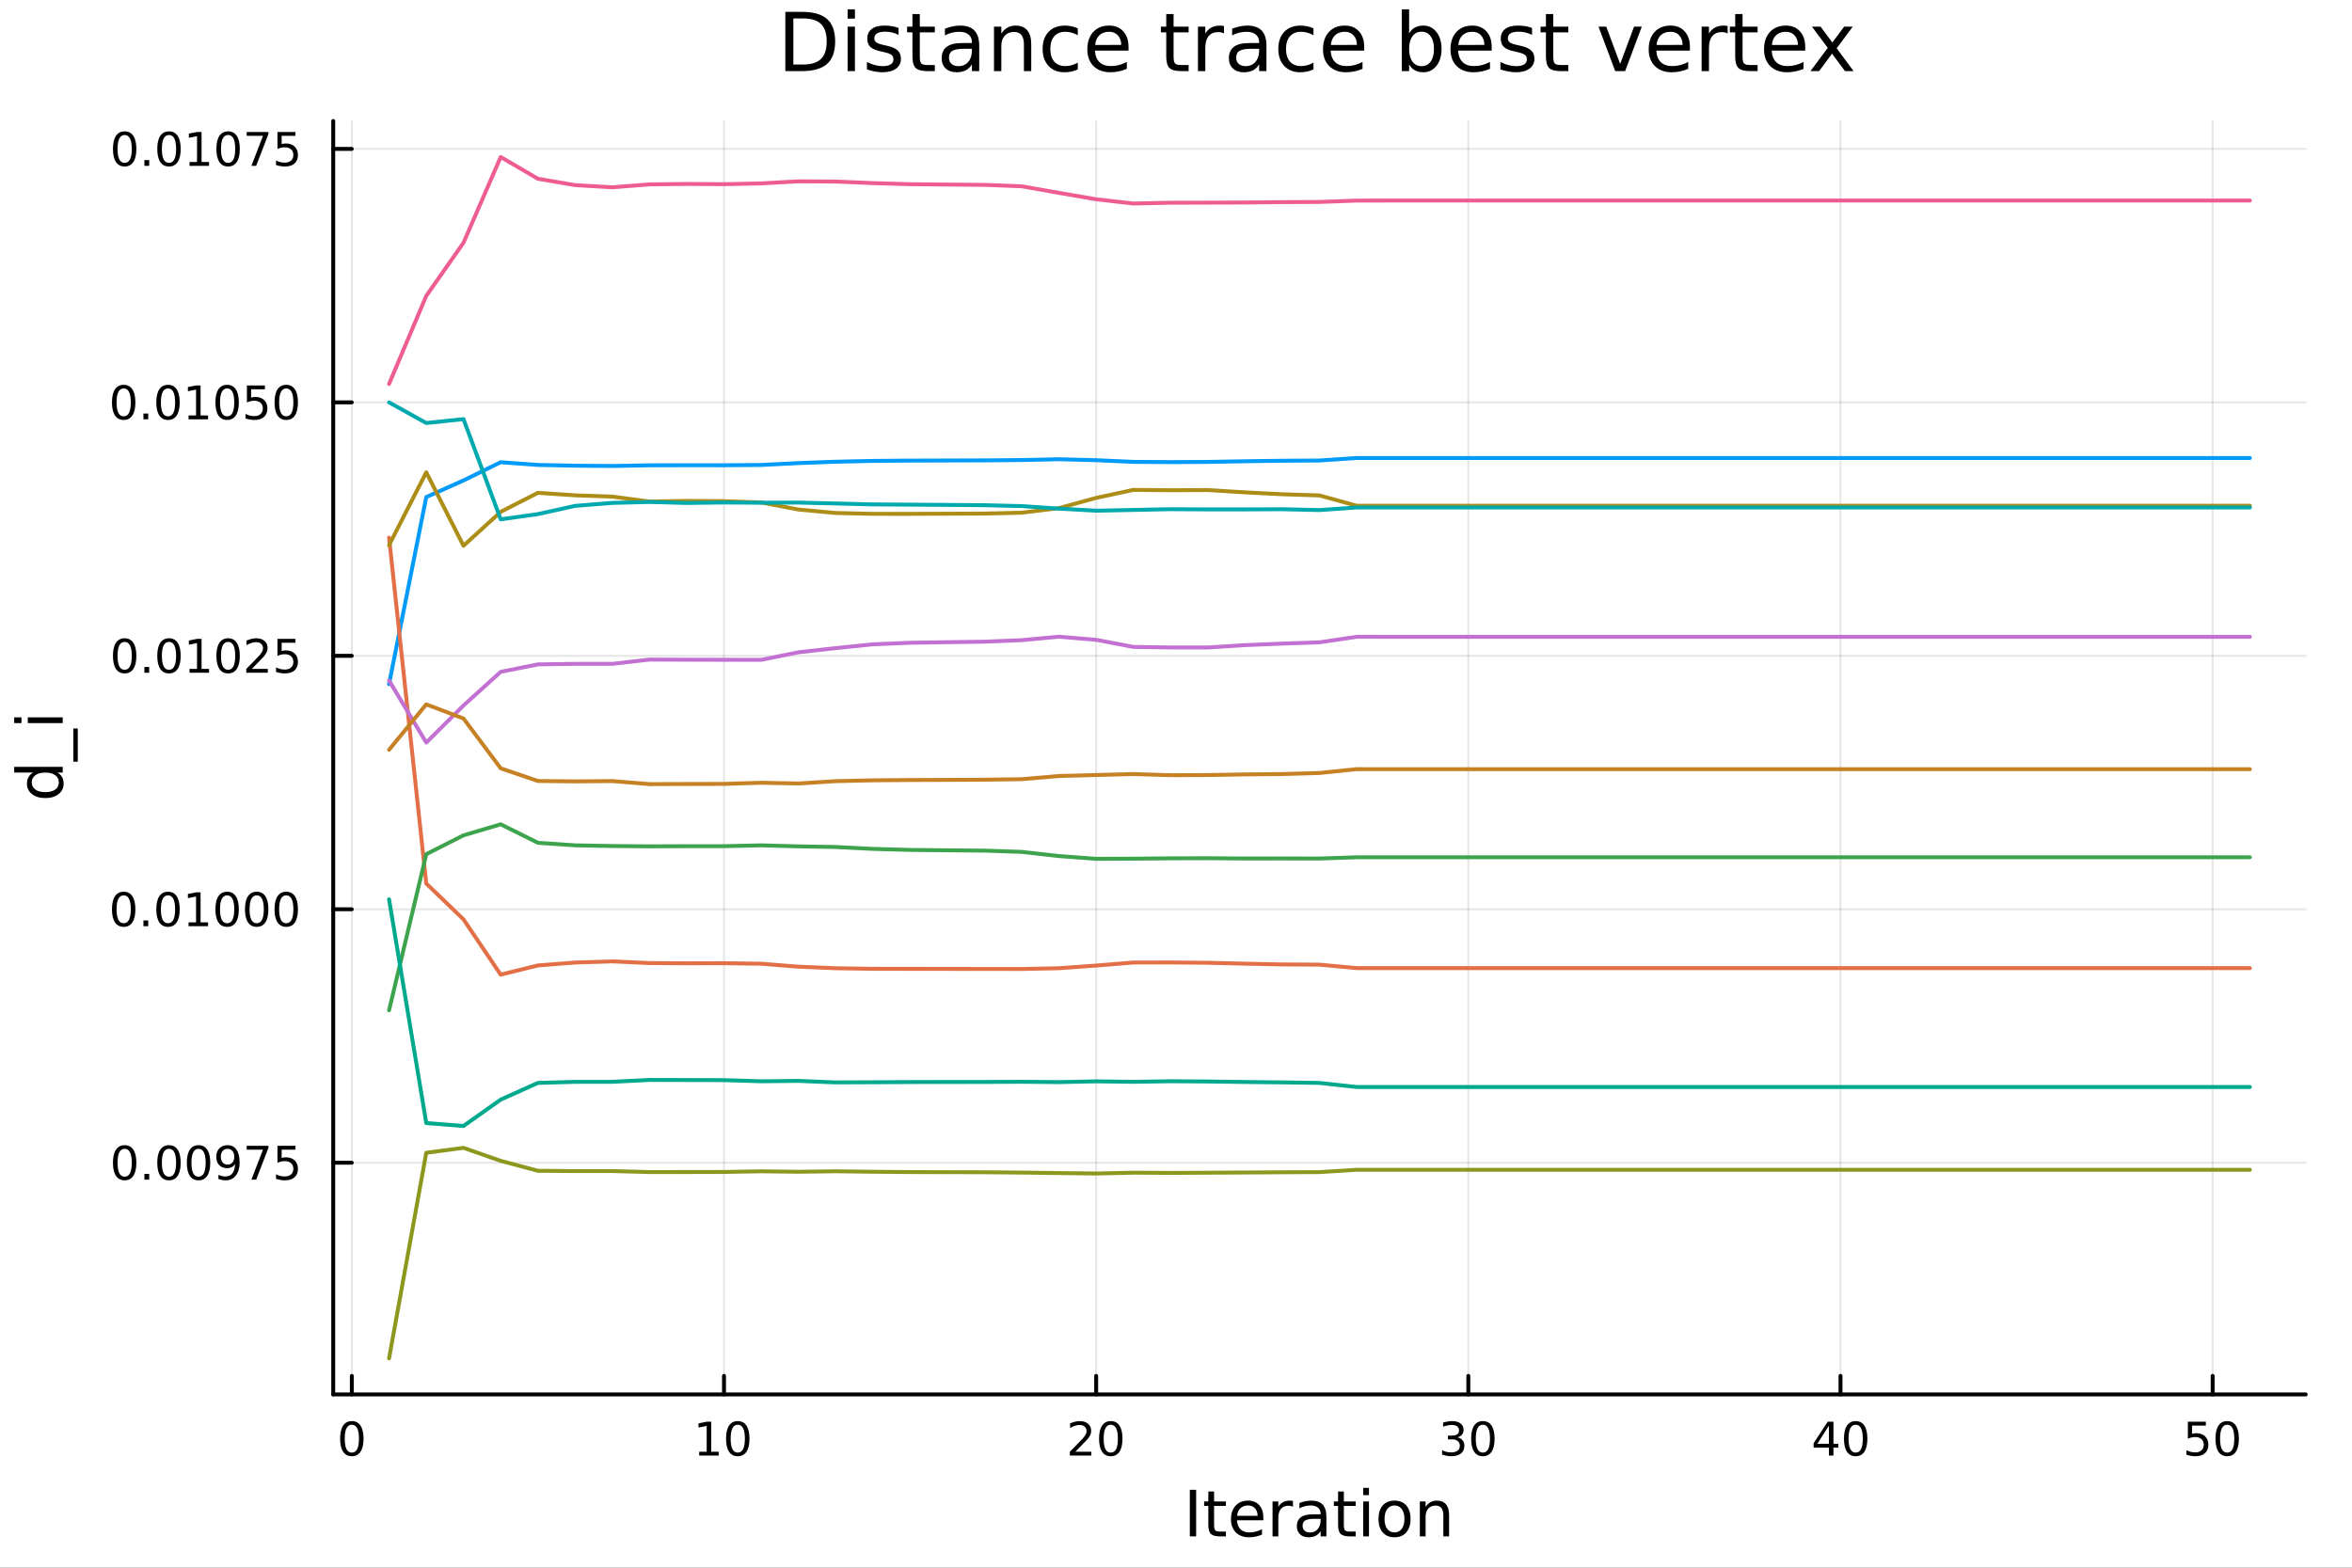 <?xml version="1.0" encoding="utf-8"?>
<svg xmlns="http://www.w3.org/2000/svg" xmlns:xlink="http://www.w3.org/1999/xlink" width="600" height="400" viewBox="0 0 2400 1600">
<rect x="0" y="0" width="2400" height="1600" fill="#333333" stroke="none"/>
<defs>
  <clipPath id="clip560">
    <rect x="0" y="0" width="2400" height="1600"/>
  </clipPath>
</defs>
<path clip-path="url(#clip560)" d="M0 1600 L2400 1600 L2400 0 L0 0  Z" fill="#ffffff" fill-rule="evenodd" fill-opacity="1"/>
<defs>
  <clipPath id="clip561">
    <rect x="480" y="0" width="1681" height="1600"/>
  </clipPath>
</defs>
<path clip-path="url(#clip560)" d="M340.028 1423.18 L2352.76 1423.18 L2352.76 123.472 L340.028 123.472  Z" fill="#ffffff" fill-rule="evenodd" fill-opacity="1"/>
<defs>
  <clipPath id="clip562">
    <rect x="340" y="123" width="2014" height="1301"/>
  </clipPath>
</defs>
<polyline clip-path="url(#clip562)" style="stroke:#000000; stroke-linecap:round; stroke-linejoin:round; stroke-width:2; stroke-opacity:0.1; fill:none" points="359.016,1423.18 359.016,123.472 "/>
<polyline clip-path="url(#clip562)" style="stroke:#000000; stroke-linecap:round; stroke-linejoin:round; stroke-width:2; stroke-opacity:0.1; fill:none" points="738.776,1423.18 738.776,123.472 "/>
<polyline clip-path="url(#clip562)" style="stroke:#000000; stroke-linecap:round; stroke-linejoin:round; stroke-width:2; stroke-opacity:0.1; fill:none" points="1118.54,1423.18 1118.54,123.472 "/>
<polyline clip-path="url(#clip562)" style="stroke:#000000; stroke-linecap:round; stroke-linejoin:round; stroke-width:2; stroke-opacity:0.1; fill:none" points="1498.3,1423.18 1498.3,123.472 "/>
<polyline clip-path="url(#clip562)" style="stroke:#000000; stroke-linecap:round; stroke-linejoin:round; stroke-width:2; stroke-opacity:0.1; fill:none" points="1878.06,1423.18 1878.06,123.472 "/>
<polyline clip-path="url(#clip562)" style="stroke:#000000; stroke-linecap:round; stroke-linejoin:round; stroke-width:2; stroke-opacity:0.1; fill:none" points="2257.82,1423.18 2257.82,123.472 "/>
<polyline clip-path="url(#clip560)" style="stroke:#000000; stroke-linecap:round; stroke-linejoin:round; stroke-width:4; stroke-opacity:1; fill:none" points="340.028,1423.18 2352.76,1423.18 "/>
<polyline clip-path="url(#clip560)" style="stroke:#000000; stroke-linecap:round; stroke-linejoin:round; stroke-width:4; stroke-opacity:1; fill:none" points="359.016,1423.18 359.016,1404.28 "/>
<polyline clip-path="url(#clip560)" style="stroke:#000000; stroke-linecap:round; stroke-linejoin:round; stroke-width:4; stroke-opacity:1; fill:none" points="738.776,1423.18 738.776,1404.28 "/>
<polyline clip-path="url(#clip560)" style="stroke:#000000; stroke-linecap:round; stroke-linejoin:round; stroke-width:4; stroke-opacity:1; fill:none" points="1118.54,1423.18 1118.54,1404.28 "/>
<polyline clip-path="url(#clip560)" style="stroke:#000000; stroke-linecap:round; stroke-linejoin:round; stroke-width:4; stroke-opacity:1; fill:none" points="1498.3,1423.18 1498.3,1404.28 "/>
<polyline clip-path="url(#clip560)" style="stroke:#000000; stroke-linecap:round; stroke-linejoin:round; stroke-width:4; stroke-opacity:1; fill:none" points="1878.06,1423.18 1878.06,1404.28 "/>
<polyline clip-path="url(#clip560)" style="stroke:#000000; stroke-linecap:round; stroke-linejoin:round; stroke-width:4; stroke-opacity:1; fill:none" points="2257.82,1423.18 2257.82,1404.28 "/>
<path clip-path="url(#clip560)" d="M359.016 1454.1 Q355.405 1454.1 353.576 1457.66 Q351.77 1461.2 351.77 1468.33 Q351.77 1475.44 353.576 1479.01 Q355.405 1482.55 359.016 1482.55 Q362.65 1482.55 364.455 1479.01 Q366.284 1475.44 366.284 1468.33 Q366.284 1461.2 364.455 1457.66 Q362.65 1454.1 359.016 1454.1 M359.016 1450.39 Q364.826 1450.39 367.881 1455 Q370.96 1459.58 370.96 1468.33 Q370.96 1477.06 367.881 1481.67 Q364.826 1486.25 359.016 1486.25 Q353.206 1486.25 350.127 1481.67 Q347.071 1477.06 347.071 1468.33 Q347.071 1459.58 350.127 1455 Q353.206 1450.39 359.016 1450.39 Z" fill="#000000" fill-rule="nonzero" fill-opacity="1" /><path clip-path="url(#clip560)" d="M713.463 1481.64 L721.102 1481.64 L721.102 1455.28 L712.792 1456.95 L712.792 1452.69 L721.056 1451.02 L725.732 1451.02 L725.732 1481.64 L733.371 1481.64 L733.371 1485.58 L713.463 1485.58 L713.463 1481.64 Z" fill="#000000" fill-rule="nonzero" fill-opacity="1" /><path clip-path="url(#clip560)" d="M752.815 1454.1 Q749.204 1454.1 747.375 1457.66 Q745.57 1461.2 745.57 1468.33 Q745.57 1475.44 747.375 1479.01 Q749.204 1482.55 752.815 1482.55 Q756.449 1482.55 758.255 1479.01 Q760.083 1475.44 760.083 1468.33 Q760.083 1461.2 758.255 1457.66 Q756.449 1454.1 752.815 1454.1 M752.815 1450.39 Q758.625 1450.39 761.681 1455 Q764.759 1459.58 764.759 1468.33 Q764.759 1477.06 761.681 1481.67 Q758.625 1486.25 752.815 1486.25 Q747.005 1486.25 743.926 1481.67 Q740.871 1477.06 740.871 1468.33 Q740.871 1459.58 743.926 1455 Q747.005 1450.39 752.815 1450.39 Z" fill="#000000" fill-rule="nonzero" fill-opacity="1" /><path clip-path="url(#clip560)" d="M1097.31 1481.64 L1113.63 1481.64 L1113.63 1485.58 L1091.68 1485.58 L1091.68 1481.64 Q1094.35 1478.89 1098.93 1474.26 Q1103.54 1469.61 1104.72 1468.27 Q1106.96 1465.74 1107.84 1464.01 Q1108.74 1462.25 1108.74 1460.56 Q1108.74 1457.8 1106.8 1456.07 Q1104.88 1454.33 1101.78 1454.33 Q1099.58 1454.33 1097.12 1455.09 Q1094.69 1455.86 1091.92 1457.41 L1091.92 1452.69 Q1094.74 1451.55 1097.19 1450.97 Q1099.65 1450.39 1101.68 1450.39 Q1107.05 1450.39 1110.25 1453.08 Q1113.44 1455.77 1113.44 1460.26 Q1113.44 1462.39 1112.63 1464.31 Q1111.85 1466.2 1109.74 1468.8 Q1109.16 1469.47 1106.06 1472.69 Q1102.96 1475.88 1097.31 1481.64 Z" fill="#000000" fill-rule="nonzero" fill-opacity="1" /><path clip-path="url(#clip560)" d="M1133.44 1454.1 Q1129.83 1454.1 1128 1457.66 Q1126.2 1461.2 1126.2 1468.33 Q1126.2 1475.44 1128 1479.01 Q1129.83 1482.55 1133.44 1482.55 Q1137.08 1482.55 1138.88 1479.01 Q1140.71 1475.44 1140.71 1468.33 Q1140.71 1461.2 1138.88 1457.66 Q1137.08 1454.1 1133.44 1454.1 M1133.44 1450.39 Q1139.25 1450.39 1142.31 1455 Q1145.39 1459.58 1145.39 1468.33 Q1145.39 1477.06 1142.31 1481.67 Q1139.25 1486.25 1133.44 1486.25 Q1127.63 1486.25 1124.55 1481.67 Q1121.5 1477.06 1121.5 1468.33 Q1121.5 1459.58 1124.55 1455 Q1127.63 1450.39 1133.44 1450.39 Z" fill="#000000" fill-rule="nonzero" fill-opacity="1" /><path clip-path="url(#clip560)" d="M1487.14 1466.95 Q1490.49 1467.66 1492.37 1469.93 Q1494.27 1472.2 1494.27 1475.53 Q1494.27 1480.65 1490.75 1483.45 Q1487.23 1486.25 1480.75 1486.25 Q1478.57 1486.25 1476.26 1485.81 Q1473.97 1485.39 1471.51 1484.54 L1471.51 1480.02 Q1473.46 1481.16 1475.77 1481.74 Q1478.09 1482.32 1480.61 1482.32 Q1485.01 1482.32 1487.3 1480.58 Q1489.62 1478.84 1489.62 1475.53 Q1489.62 1472.48 1487.46 1470.77 Q1485.33 1469.03 1481.51 1469.03 L1477.49 1469.03 L1477.49 1465.19 L1481.7 1465.19 Q1485.15 1465.19 1486.98 1463.82 Q1488.81 1462.43 1488.81 1459.84 Q1488.81 1457.18 1486.91 1455.77 Q1485.03 1454.33 1481.51 1454.33 Q1479.59 1454.33 1477.39 1454.75 Q1475.19 1455.16 1472.56 1456.04 L1472.56 1451.88 Q1475.22 1451.14 1477.53 1450.77 Q1479.87 1450.39 1481.93 1450.39 Q1487.25 1450.39 1490.36 1452.83 Q1493.46 1455.23 1493.46 1459.35 Q1493.46 1462.22 1491.81 1464.21 Q1490.17 1466.18 1487.14 1466.95 Z" fill="#000000" fill-rule="nonzero" fill-opacity="1" /><path clip-path="url(#clip560)" d="M1513.13 1454.1 Q1509.52 1454.1 1507.69 1457.66 Q1505.89 1461.2 1505.89 1468.33 Q1505.89 1475.44 1507.69 1479.01 Q1509.52 1482.55 1513.13 1482.55 Q1516.77 1482.55 1518.57 1479.01 Q1520.4 1475.44 1520.4 1468.33 Q1520.4 1461.2 1518.57 1457.66 Q1516.77 1454.1 1513.13 1454.1 M1513.13 1450.39 Q1518.94 1450.39 1522 1455 Q1525.08 1459.58 1525.08 1468.33 Q1525.08 1477.06 1522 1481.67 Q1518.94 1486.25 1513.13 1486.25 Q1507.32 1486.25 1504.24 1481.67 Q1501.19 1477.06 1501.19 1468.33 Q1501.19 1459.58 1504.24 1455 Q1507.32 1450.39 1513.13 1450.39 Z" fill="#000000" fill-rule="nonzero" fill-opacity="1" /><path clip-path="url(#clip560)" d="M1866.23 1455.09 L1854.42 1473.54 L1866.23 1473.54 L1866.23 1455.09 M1865 1451.02 L1870.88 1451.02 L1870.88 1473.54 L1875.81 1473.54 L1875.81 1477.43 L1870.88 1477.43 L1870.88 1485.58 L1866.23 1485.58 L1866.23 1477.43 L1850.63 1477.43 L1850.63 1472.92 L1865 1451.02 Z" fill="#000000" fill-rule="nonzero" fill-opacity="1" /><path clip-path="url(#clip560)" d="M1893.54 1454.1 Q1889.93 1454.1 1888.1 1457.66 Q1886.3 1461.2 1886.3 1468.33 Q1886.3 1475.44 1888.1 1479.01 Q1889.93 1482.55 1893.54 1482.55 Q1897.18 1482.55 1898.98 1479.01 Q1900.81 1475.44 1900.81 1468.33 Q1900.81 1461.2 1898.98 1457.66 Q1897.18 1454.1 1893.54 1454.1 M1893.54 1450.39 Q1899.35 1450.39 1902.41 1455 Q1905.49 1459.58 1905.49 1468.33 Q1905.49 1477.06 1902.41 1481.67 Q1899.35 1486.25 1893.54 1486.25 Q1887.73 1486.25 1884.65 1481.67 Q1881.6 1477.06 1881.6 1468.33 Q1881.6 1459.58 1884.65 1455 Q1887.73 1450.39 1893.54 1450.39 Z" fill="#000000" fill-rule="nonzero" fill-opacity="1" /><path clip-path="url(#clip560)" d="M2232.52 1451.02 L2250.87 1451.02 L2250.87 1454.96 L2236.8 1454.96 L2236.8 1463.43 Q2237.82 1463.08 2238.83 1462.92 Q2239.85 1462.73 2240.87 1462.73 Q2246.66 1462.73 2250.04 1465.9 Q2253.42 1469.08 2253.42 1474.49 Q2253.42 1480.07 2249.95 1483.17 Q2246.47 1486.25 2240.15 1486.25 Q2237.98 1486.25 2235.71 1485.88 Q2233.46 1485.51 2231.06 1484.77 L2231.06 1480.07 Q2233.14 1481.2 2235.36 1481.76 Q2237.58 1482.32 2240.06 1482.32 Q2244.07 1482.32 2246.4 1480.21 Q2248.74 1478.1 2248.74 1474.49 Q2248.74 1470.88 2246.4 1468.77 Q2244.07 1466.67 2240.06 1466.67 Q2238.19 1466.67 2236.31 1467.08 Q2234.46 1467.5 2232.52 1468.38 L2232.52 1451.02 Z" fill="#000000" fill-rule="nonzero" fill-opacity="1" /><path clip-path="url(#clip560)" d="M2272.63 1454.1 Q2269.02 1454.1 2267.19 1457.66 Q2265.39 1461.2 2265.39 1468.33 Q2265.39 1475.44 2267.19 1479.01 Q2269.02 1482.55 2272.63 1482.55 Q2276.26 1482.55 2278.07 1479.01 Q2279.9 1475.44 2279.9 1468.33 Q2279.9 1461.2 2278.07 1457.66 Q2276.26 1454.1 2272.63 1454.1 M2272.63 1450.39 Q2278.44 1450.39 2281.5 1455 Q2284.58 1459.58 2284.58 1468.33 Q2284.58 1477.06 2281.5 1481.67 Q2278.44 1486.25 2272.63 1486.25 Q2266.82 1486.25 2263.74 1481.67 Q2260.69 1477.06 2260.69 1468.33 Q2260.69 1459.58 2263.74 1455 Q2266.82 1450.39 2272.63 1450.39 Z" fill="#000000" fill-rule="nonzero" fill-opacity="1" /><path clip-path="url(#clip560)" d="M1214.11 1520.52 L1220.54 1520.52 L1220.54 1568.04 L1214.11 1568.04 L1214.11 1520.52 Z" fill="#000000" fill-rule="nonzero" fill-opacity="1" /><path clip-path="url(#clip560)" d="M1238.87 1522.27 L1238.87 1532.4 L1250.94 1532.4 L1250.94 1536.95 L1238.87 1536.95 L1238.87 1556.3 Q1238.87 1560.66 1240.05 1561.9 Q1241.26 1563.14 1244.92 1563.14 L1250.94 1563.14 L1250.94 1568.04 L1244.92 1568.04 Q1238.14 1568.04 1235.56 1565.53 Q1232.99 1562.98 1232.99 1556.3 L1232.99 1536.95 L1228.69 1536.95 L1228.69 1532.4 L1232.99 1532.4 L1232.99 1522.27 L1238.87 1522.27 Z" fill="#000000" fill-rule="nonzero" fill-opacity="1" /><path clip-path="url(#clip560)" d="M1289.13 1548.76 L1289.13 1551.62 L1262.21 1551.62 Q1262.59 1557.67 1265.83 1560.85 Q1269.11 1564 1274.94 1564 Q1278.31 1564 1281.46 1563.17 Q1284.64 1562.35 1287.76 1560.69 L1287.76 1566.23 Q1284.61 1567.57 1281.3 1568.27 Q1277.99 1568.97 1274.59 1568.97 Q1266.06 1568.97 1261.06 1564 Q1256.09 1559.04 1256.09 1550.57 Q1256.09 1541.82 1260.8 1536.69 Q1265.55 1531.54 1273.57 1531.54 Q1280.76 1531.54 1284.93 1536.18 Q1289.13 1540.8 1289.13 1548.76 M1283.28 1547.04 Q1283.21 1542.23 1280.57 1539.37 Q1277.96 1536.5 1273.63 1536.5 Q1268.73 1536.5 1265.77 1539.27 Q1262.84 1542.04 1262.4 1547.07 L1283.28 1547.04 Z" fill="#000000" fill-rule="nonzero" fill-opacity="1" /><path clip-path="url(#clip560)" d="M1319.4 1537.87 Q1318.41 1537.3 1317.24 1537.04 Q1316.09 1536.76 1314.69 1536.76 Q1309.73 1536.76 1307.05 1540 Q1304.41 1543.22 1304.41 1549.27 L1304.41 1568.04 L1298.52 1568.04 L1298.52 1532.4 L1304.41 1532.4 L1304.41 1537.93 Q1306.26 1534.69 1309.22 1533.13 Q1312.18 1531.54 1316.41 1531.54 Q1317.01 1531.54 1317.75 1531.63 Q1318.48 1531.7 1319.37 1531.85 L1319.4 1537.87 Z" fill="#000000" fill-rule="nonzero" fill-opacity="1" /><path clip-path="url(#clip560)" d="M1341.74 1550.12 Q1334.65 1550.12 1331.91 1551.75 Q1329.17 1553.37 1329.17 1557.29 Q1329.17 1560.4 1331.21 1562.25 Q1333.28 1564.07 1336.81 1564.07 Q1341.68 1564.07 1344.61 1560.63 Q1347.57 1557.16 1347.57 1551.43 L1347.57 1550.12 L1341.74 1550.12 M1353.43 1547.71 L1353.43 1568.04 L1347.57 1568.04 L1347.57 1562.63 Q1345.56 1565.88 1342.57 1567.44 Q1339.58 1568.97 1335.25 1568.97 Q1329.78 1568.97 1326.53 1565.91 Q1323.32 1562.82 1323.32 1557.67 Q1323.32 1551.65 1327.33 1548.6 Q1331.37 1545.54 1339.36 1545.54 L1347.57 1545.54 L1347.57 1544.97 Q1347.57 1540.93 1344.9 1538.73 Q1342.25 1536.5 1337.45 1536.5 Q1334.39 1536.5 1331.5 1537.23 Q1328.6 1537.97 1325.93 1539.43 L1325.93 1534.02 Q1329.14 1532.78 1332.16 1532.17 Q1335.19 1531.54 1338.05 1531.54 Q1345.79 1531.54 1349.61 1535.55 Q1353.43 1539.56 1353.43 1547.71 Z" fill="#000000" fill-rule="nonzero" fill-opacity="1" /><path clip-path="url(#clip560)" d="M1371.28 1522.27 L1371.28 1532.4 L1383.34 1532.4 L1383.34 1536.95 L1371.28 1536.95 L1371.28 1556.3 Q1371.28 1560.66 1372.46 1561.9 Q1373.67 1563.14 1377.33 1563.14 L1383.34 1563.14 L1383.34 1568.04 L1377.33 1568.04 Q1370.55 1568.04 1367.97 1565.53 Q1365.39 1562.98 1365.39 1556.3 L1365.39 1536.95 L1361.1 1536.95 L1361.1 1532.4 L1365.39 1532.4 L1365.39 1522.27 L1371.28 1522.27 Z" fill="#000000" fill-rule="nonzero" fill-opacity="1" /><path clip-path="url(#clip560)" d="M1391.05 1532.4 L1396.9 1532.4 L1396.9 1568.04 L1391.05 1568.04 L1391.05 1532.4 M1391.05 1518.52 L1396.9 1518.52 L1396.9 1525.93 L1391.05 1525.93 L1391.05 1518.52 Z" fill="#000000" fill-rule="nonzero" fill-opacity="1" /><path clip-path="url(#clip560)" d="M1422.97 1536.5 Q1418.26 1536.5 1415.52 1540.19 Q1412.79 1543.85 1412.79 1550.25 Q1412.79 1556.65 1415.49 1560.34 Q1418.23 1564 1422.97 1564 Q1427.65 1564 1430.39 1560.31 Q1433.12 1556.62 1433.12 1550.25 Q1433.12 1543.92 1430.39 1540.23 Q1427.65 1536.5 1422.97 1536.5 M1422.97 1531.54 Q1430.61 1531.54 1434.97 1536.5 Q1439.33 1541.47 1439.33 1550.25 Q1439.33 1559 1434.97 1564 Q1430.61 1568.97 1422.97 1568.97 Q1415.3 1568.97 1410.94 1564 Q1406.61 1559 1406.61 1550.25 Q1406.61 1541.47 1410.94 1536.5 Q1415.3 1531.54 1422.97 1531.54 Z" fill="#000000" fill-rule="nonzero" fill-opacity="1" /><path clip-path="url(#clip560)" d="M1478.67 1546.53 L1478.67 1568.04 L1472.81 1568.04 L1472.81 1546.72 Q1472.81 1541.66 1470.84 1539.14 Q1468.87 1536.63 1464.92 1536.63 Q1460.18 1536.63 1457.44 1539.65 Q1454.7 1542.68 1454.7 1547.9 L1454.7 1568.04 L1448.82 1568.04 L1448.82 1532.4 L1454.7 1532.4 L1454.7 1537.93 Q1456.8 1534.72 1459.64 1533.13 Q1462.5 1531.54 1466.23 1531.54 Q1472.37 1531.54 1475.52 1535.36 Q1478.67 1539.14 1478.67 1546.53 Z" fill="#000000" fill-rule="nonzero" fill-opacity="1" /><polyline clip-path="url(#clip562)" style="stroke:#000000; stroke-linecap:round; stroke-linejoin:round; stroke-width:2; stroke-opacity:0.1; fill:none" points="340.028,1186.7 2352.76,1186.7 "/>
<polyline clip-path="url(#clip562)" style="stroke:#000000; stroke-linecap:round; stroke-linejoin:round; stroke-width:2; stroke-opacity:0.1; fill:none" points="340.028,928.017 2352.76,928.017 "/>
<polyline clip-path="url(#clip562)" style="stroke:#000000; stroke-linecap:round; stroke-linejoin:round; stroke-width:2; stroke-opacity:0.1; fill:none" points="340.028,669.338 2352.76,669.338 "/>
<polyline clip-path="url(#clip562)" style="stroke:#000000; stroke-linecap:round; stroke-linejoin:round; stroke-width:2; stroke-opacity:0.1; fill:none" points="340.028,410.658 2352.76,410.658 "/>
<polyline clip-path="url(#clip562)" style="stroke:#000000; stroke-linecap:round; stroke-linejoin:round; stroke-width:2; stroke-opacity:0.1; fill:none" points="340.028,151.978 2352.76,151.978 "/>
<polyline clip-path="url(#clip560)" style="stroke:#000000; stroke-linecap:round; stroke-linejoin:round; stroke-width:4; stroke-opacity:1; fill:none" points="340.028,1423.18 340.028,123.472 "/>
<polyline clip-path="url(#clip560)" style="stroke:#000000; stroke-linecap:round; stroke-linejoin:round; stroke-width:4; stroke-opacity:1; fill:none" points="340.028,1186.7 358.925,1186.7 "/>
<polyline clip-path="url(#clip560)" style="stroke:#000000; stroke-linecap:round; stroke-linejoin:round; stroke-width:4; stroke-opacity:1; fill:none" points="340.028,928.017 358.925,928.017 "/>
<polyline clip-path="url(#clip560)" style="stroke:#000000; stroke-linecap:round; stroke-linejoin:round; stroke-width:4; stroke-opacity:1; fill:none" points="340.028,669.338 358.925,669.338 "/>
<polyline clip-path="url(#clip560)" style="stroke:#000000; stroke-linecap:round; stroke-linejoin:round; stroke-width:4; stroke-opacity:1; fill:none" points="340.028,410.658 358.925,410.658 "/>
<polyline clip-path="url(#clip560)" style="stroke:#000000; stroke-linecap:round; stroke-linejoin:round; stroke-width:4; stroke-opacity:1; fill:none" points="340.028,151.978 358.925,151.978 "/>
<path clip-path="url(#clip560)" d="M127.2 1172.5 Q123.589 1172.5 121.76 1176.06 Q119.955 1179.6 119.955 1186.73 Q119.955 1193.84 121.76 1197.4 Q123.589 1200.94 127.2 1200.94 Q130.834 1200.94 132.64 1197.4 Q134.468 1193.84 134.468 1186.73 Q134.468 1179.6 132.64 1176.06 Q130.834 1172.5 127.2 1172.5 M127.2 1168.79 Q133.01 1168.79 136.066 1173.4 Q139.144 1177.98 139.144 1186.73 Q139.144 1195.46 136.066 1200.06 Q133.01 1204.65 127.2 1204.65 Q121.39 1204.65 118.311 1200.06 Q115.256 1195.46 115.256 1186.73 Q115.256 1177.98 118.311 1173.4 Q121.39 1168.79 127.2 1168.79 Z" fill="#000000" fill-rule="nonzero" fill-opacity="1" /><path clip-path="url(#clip560)" d="M147.362 1198.1 L152.246 1198.1 L152.246 1203.98 L147.362 1203.98 L147.362 1198.1 Z" fill="#000000" fill-rule="nonzero" fill-opacity="1" /><path clip-path="url(#clip560)" d="M172.431 1172.5 Q168.82 1172.5 166.991 1176.06 Q165.186 1179.6 165.186 1186.73 Q165.186 1193.84 166.991 1197.4 Q168.82 1200.94 172.431 1200.94 Q176.065 1200.94 177.871 1197.4 Q179.7 1193.84 179.7 1186.73 Q179.7 1179.6 177.871 1176.06 Q176.065 1172.5 172.431 1172.5 M172.431 1168.79 Q178.241 1168.79 181.297 1173.4 Q184.376 1177.98 184.376 1186.73 Q184.376 1195.46 181.297 1200.06 Q178.241 1204.65 172.431 1204.65 Q166.621 1204.65 163.542 1200.06 Q160.487 1195.46 160.487 1186.73 Q160.487 1177.98 163.542 1173.4 Q166.621 1168.79 172.431 1168.79 Z" fill="#000000" fill-rule="nonzero" fill-opacity="1" /><path clip-path="url(#clip560)" d="M202.593 1172.5 Q198.982 1172.5 197.153 1176.06 Q195.348 1179.6 195.348 1186.73 Q195.348 1193.84 197.153 1197.4 Q198.982 1200.94 202.593 1200.94 Q206.227 1200.94 208.033 1197.4 Q209.861 1193.84 209.861 1186.73 Q209.861 1179.6 208.033 1176.06 Q206.227 1172.5 202.593 1172.5 M202.593 1168.79 Q208.403 1168.79 211.459 1173.4 Q214.537 1177.98 214.537 1186.73 Q214.537 1195.46 211.459 1200.06 Q208.403 1204.65 202.593 1204.65 Q196.783 1204.65 193.704 1200.06 Q190.649 1195.46 190.649 1186.73 Q190.649 1177.98 193.704 1173.4 Q196.783 1168.79 202.593 1168.79 Z" fill="#000000" fill-rule="nonzero" fill-opacity="1" /><path clip-path="url(#clip560)" d="M222.894 1203.26 L222.894 1199 Q224.653 1199.83 226.459 1200.27 Q228.264 1200.71 230 1200.71 Q234.63 1200.71 237.06 1197.61 Q239.514 1194.49 239.861 1188.14 Q238.519 1190.13 236.459 1191.2 Q234.398 1192.26 231.898 1192.26 Q226.713 1192.26 223.681 1189.14 Q220.672 1185.99 220.672 1180.55 Q220.672 1175.23 223.82 1172.01 Q226.968 1168.79 232.199 1168.79 Q238.195 1168.79 241.343 1173.4 Q244.514 1177.98 244.514 1186.73 Q244.514 1194.9 240.625 1199.79 Q236.76 1204.65 230.209 1204.65 Q228.449 1204.65 226.644 1204.3 Q224.838 1203.95 222.894 1203.26 M232.199 1188.61 Q235.347 1188.61 237.176 1186.45 Q239.028 1184.3 239.028 1180.55 Q239.028 1176.82 237.176 1174.67 Q235.347 1172.5 232.199 1172.5 Q229.051 1172.5 227.199 1174.67 Q225.371 1176.82 225.371 1180.55 Q225.371 1184.3 227.199 1186.45 Q229.051 1188.61 232.199 1188.61 Z" fill="#000000" fill-rule="nonzero" fill-opacity="1" /><path clip-path="url(#clip560)" d="M251.736 1169.42 L273.958 1169.42 L273.958 1171.41 L261.412 1203.98 L256.528 1203.98 L268.333 1173.35 L251.736 1173.35 L251.736 1169.42 Z" fill="#000000" fill-rule="nonzero" fill-opacity="1" /><path clip-path="url(#clip560)" d="M283.125 1169.42 L301.481 1169.42 L301.481 1173.35 L287.407 1173.35 L287.407 1181.82 Q288.426 1181.48 289.444 1181.32 Q290.463 1181.13 291.481 1181.13 Q297.268 1181.13 300.648 1184.3 Q304.028 1187.47 304.028 1192.89 Q304.028 1198.47 300.555 1201.57 Q297.083 1204.65 290.764 1204.65 Q288.588 1204.65 286.319 1204.28 Q284.074 1203.91 281.667 1203.17 L281.667 1198.47 Q283.75 1199.6 285.972 1200.16 Q288.194 1200.71 290.671 1200.71 Q294.676 1200.71 297.014 1198.61 Q299.352 1196.5 299.352 1192.89 Q299.352 1189.28 297.014 1187.17 Q294.676 1185.07 290.671 1185.07 Q288.796 1185.07 286.921 1185.48 Q285.069 1185.9 283.125 1186.78 L283.125 1169.42 Z" fill="#000000" fill-rule="nonzero" fill-opacity="1" /><path clip-path="url(#clip560)" d="M126.205 913.816 Q122.593 913.816 120.765 917.381 Q118.959 920.922 118.959 928.052 Q118.959 935.158 120.765 938.723 Q122.593 942.265 126.205 942.265 Q129.839 942.265 131.644 938.723 Q133.473 935.158 133.473 928.052 Q133.473 920.922 131.644 917.381 Q129.839 913.816 126.205 913.816 M126.205 910.112 Q132.015 910.112 135.07 914.719 Q138.149 919.302 138.149 928.052 Q138.149 936.779 135.07 941.385 Q132.015 945.969 126.205 945.969 Q120.394 945.969 117.316 941.385 Q114.26 936.779 114.26 928.052 Q114.26 919.302 117.316 914.719 Q120.394 910.112 126.205 910.112 Z" fill="#000000" fill-rule="nonzero" fill-opacity="1" /><path clip-path="url(#clip560)" d="M146.366 939.418 L151.251 939.418 L151.251 945.297 L146.366 945.297 L146.366 939.418 Z" fill="#000000" fill-rule="nonzero" fill-opacity="1" /><path clip-path="url(#clip560)" d="M171.436 913.816 Q167.825 913.816 165.996 917.381 Q164.19 920.922 164.19 928.052 Q164.19 935.158 165.996 938.723 Q167.825 942.265 171.436 942.265 Q175.07 942.265 176.876 938.723 Q178.704 935.158 178.704 928.052 Q178.704 920.922 176.876 917.381 Q175.07 913.816 171.436 913.816 M171.436 910.112 Q177.246 910.112 180.301 914.719 Q183.38 919.302 183.38 928.052 Q183.38 936.779 180.301 941.385 Q177.246 945.969 171.436 945.969 Q165.626 945.969 162.547 941.385 Q159.491 936.779 159.491 928.052 Q159.491 919.302 162.547 914.719 Q165.626 910.112 171.436 910.112 Z" fill="#000000" fill-rule="nonzero" fill-opacity="1" /><path clip-path="url(#clip560)" d="M192.408 941.362 L200.047 941.362 L200.047 914.997 L191.737 916.663 L191.737 912.404 L200 910.737 L204.676 910.737 L204.676 941.362 L212.315 941.362 L212.315 945.297 L192.408 945.297 L192.408 941.362 Z" fill="#000000" fill-rule="nonzero" fill-opacity="1" /><path clip-path="url(#clip560)" d="M231.76 913.816 Q228.148 913.816 226.32 917.381 Q224.514 920.922 224.514 928.052 Q224.514 935.158 226.32 938.723 Q228.148 942.265 231.76 942.265 Q235.394 942.265 237.199 938.723 Q239.028 935.158 239.028 928.052 Q239.028 920.922 237.199 917.381 Q235.394 913.816 231.76 913.816 M231.76 910.112 Q237.57 910.112 240.625 914.719 Q243.704 919.302 243.704 928.052 Q243.704 936.779 240.625 941.385 Q237.57 945.969 231.76 945.969 Q225.949 945.969 222.871 941.385 Q219.815 936.779 219.815 928.052 Q219.815 919.302 222.871 914.719 Q225.949 910.112 231.76 910.112 Z" fill="#000000" fill-rule="nonzero" fill-opacity="1" /><path clip-path="url(#clip560)" d="M261.921 913.816 Q258.31 913.816 256.482 917.381 Q254.676 920.922 254.676 928.052 Q254.676 935.158 256.482 938.723 Q258.31 942.265 261.921 942.265 Q265.556 942.265 267.361 938.723 Q269.19 935.158 269.19 928.052 Q269.19 920.922 267.361 917.381 Q265.556 913.816 261.921 913.816 M261.921 910.112 Q267.732 910.112 270.787 914.719 Q273.866 919.302 273.866 928.052 Q273.866 936.779 270.787 941.385 Q267.732 945.969 261.921 945.969 Q256.111 945.969 253.033 941.385 Q249.977 936.779 249.977 928.052 Q249.977 919.302 253.033 914.719 Q256.111 910.112 261.921 910.112 Z" fill="#000000" fill-rule="nonzero" fill-opacity="1" /><path clip-path="url(#clip560)" d="M292.083 913.816 Q288.472 913.816 286.643 917.381 Q284.838 920.922 284.838 928.052 Q284.838 935.158 286.643 938.723 Q288.472 942.265 292.083 942.265 Q295.718 942.265 297.523 938.723 Q299.352 935.158 299.352 928.052 Q299.352 920.922 297.523 917.381 Q295.718 913.816 292.083 913.816 M292.083 910.112 Q297.893 910.112 300.949 914.719 Q304.028 919.302 304.028 928.052 Q304.028 936.779 300.949 941.385 Q297.893 945.969 292.083 945.969 Q286.273 945.969 283.194 941.385 Q280.139 936.779 280.139 928.052 Q280.139 919.302 283.194 914.719 Q286.273 910.112 292.083 910.112 Z" fill="#000000" fill-rule="nonzero" fill-opacity="1" /><path clip-path="url(#clip560)" d="M127.2 655.136 Q123.589 655.136 121.76 658.701 Q119.955 662.243 119.955 669.372 Q119.955 676.479 121.76 680.044 Q123.589 683.585 127.2 683.585 Q130.834 683.585 132.64 680.044 Q134.468 676.479 134.468 669.372 Q134.468 662.243 132.64 658.701 Q130.834 655.136 127.2 655.136 M127.2 651.433 Q133.01 651.433 136.066 656.039 Q139.144 660.622 139.144 669.372 Q139.144 678.099 136.066 682.706 Q133.01 687.289 127.2 687.289 Q121.39 687.289 118.311 682.706 Q115.256 678.099 115.256 669.372 Q115.256 660.622 118.311 656.039 Q121.39 651.433 127.2 651.433 Z" fill="#000000" fill-rule="nonzero" fill-opacity="1" /><path clip-path="url(#clip560)" d="M147.362 680.738 L152.246 680.738 L152.246 686.618 L147.362 686.618 L147.362 680.738 Z" fill="#000000" fill-rule="nonzero" fill-opacity="1" /><path clip-path="url(#clip560)" d="M172.431 655.136 Q168.82 655.136 166.991 658.701 Q165.186 662.243 165.186 669.372 Q165.186 676.479 166.991 680.044 Q168.82 683.585 172.431 683.585 Q176.065 683.585 177.871 680.044 Q179.7 676.479 179.7 669.372 Q179.7 662.243 177.871 658.701 Q176.065 655.136 172.431 655.136 M172.431 651.433 Q178.241 651.433 181.297 656.039 Q184.376 660.622 184.376 669.372 Q184.376 678.099 181.297 682.706 Q178.241 687.289 172.431 687.289 Q166.621 687.289 163.542 682.706 Q160.487 678.099 160.487 669.372 Q160.487 660.622 163.542 656.039 Q166.621 651.433 172.431 651.433 Z" fill="#000000" fill-rule="nonzero" fill-opacity="1" /><path clip-path="url(#clip560)" d="M193.403 682.682 L201.042 682.682 L201.042 656.317 L192.732 657.983 L192.732 653.724 L200.996 652.058 L205.672 652.058 L205.672 682.682 L213.311 682.682 L213.311 686.618 L193.403 686.618 L193.403 682.682 Z" fill="#000000" fill-rule="nonzero" fill-opacity="1" /><path clip-path="url(#clip560)" d="M232.755 655.136 Q229.144 655.136 227.315 658.701 Q225.51 662.243 225.51 669.372 Q225.51 676.479 227.315 680.044 Q229.144 683.585 232.755 683.585 Q236.389 683.585 238.195 680.044 Q240.023 676.479 240.023 669.372 Q240.023 662.243 238.195 658.701 Q236.389 655.136 232.755 655.136 M232.755 651.433 Q238.565 651.433 241.621 656.039 Q244.699 660.622 244.699 669.372 Q244.699 678.099 241.621 682.706 Q238.565 687.289 232.755 687.289 Q226.945 687.289 223.866 682.706 Q220.811 678.099 220.811 669.372 Q220.811 660.622 223.866 656.039 Q226.945 651.433 232.755 651.433 Z" fill="#000000" fill-rule="nonzero" fill-opacity="1" /><path clip-path="url(#clip560)" d="M256.945 682.682 L273.264 682.682 L273.264 686.618 L251.32 686.618 L251.32 682.682 Q253.982 679.928 258.565 675.298 Q263.171 670.645 264.352 669.303 Q266.597 666.78 267.477 665.044 Q268.38 663.284 268.38 661.595 Q268.38 658.84 266.435 657.104 Q264.514 655.368 261.412 655.368 Q259.213 655.368 256.759 656.132 Q254.329 656.895 251.551 658.446 L251.551 653.724 Q254.375 652.59 256.829 652.011 Q259.283 651.433 261.32 651.433 Q266.69 651.433 269.884 654.118 Q273.079 656.803 273.079 661.294 Q273.079 663.423 272.269 665.345 Q271.482 667.243 269.375 669.835 Q268.796 670.507 265.695 673.724 Q262.593 676.919 256.945 682.682 Z" fill="#000000" fill-rule="nonzero" fill-opacity="1" /><path clip-path="url(#clip560)" d="M283.125 652.058 L301.481 652.058 L301.481 655.993 L287.407 655.993 L287.407 664.465 Q288.426 664.118 289.444 663.956 Q290.463 663.77 291.481 663.77 Q297.268 663.77 300.648 666.942 Q304.028 670.113 304.028 675.53 Q304.028 681.108 300.555 684.21 Q297.083 687.289 290.764 687.289 Q288.588 687.289 286.319 686.918 Q284.074 686.548 281.667 685.807 L281.667 681.108 Q283.75 682.243 285.972 682.798 Q288.194 683.354 290.671 683.354 Q294.676 683.354 297.014 681.247 Q299.352 679.141 299.352 675.53 Q299.352 671.919 297.014 669.812 Q294.676 667.706 290.671 667.706 Q288.796 667.706 286.921 668.122 Q285.069 668.539 283.125 669.419 L283.125 652.058 Z" fill="#000000" fill-rule="nonzero" fill-opacity="1" /><path clip-path="url(#clip560)" d="M126.205 396.457 Q122.593 396.457 120.765 400.021 Q118.959 403.563 118.959 410.693 Q118.959 417.799 120.765 421.364 Q122.593 424.905 126.205 424.905 Q129.839 424.905 131.644 421.364 Q133.473 417.799 133.473 410.693 Q133.473 403.563 131.644 400.021 Q129.839 396.457 126.205 396.457 M126.205 392.753 Q132.015 392.753 135.07 397.359 Q138.149 401.943 138.149 410.693 Q138.149 419.419 135.07 424.026 Q132.015 428.609 126.205 428.609 Q120.394 428.609 117.316 424.026 Q114.26 419.419 114.26 410.693 Q114.26 401.943 117.316 397.359 Q120.394 392.753 126.205 392.753 Z" fill="#000000" fill-rule="nonzero" fill-opacity="1" /><path clip-path="url(#clip560)" d="M146.366 422.058 L151.251 422.058 L151.251 427.938 L146.366 427.938 L146.366 422.058 Z" fill="#000000" fill-rule="nonzero" fill-opacity="1" /><path clip-path="url(#clip560)" d="M171.436 396.457 Q167.825 396.457 165.996 400.021 Q164.19 403.563 164.19 410.693 Q164.19 417.799 165.996 421.364 Q167.825 424.905 171.436 424.905 Q175.07 424.905 176.876 421.364 Q178.704 417.799 178.704 410.693 Q178.704 403.563 176.876 400.021 Q175.07 396.457 171.436 396.457 M171.436 392.753 Q177.246 392.753 180.301 397.359 Q183.38 401.943 183.38 410.693 Q183.38 419.419 180.301 424.026 Q177.246 428.609 171.436 428.609 Q165.626 428.609 162.547 424.026 Q159.491 419.419 159.491 410.693 Q159.491 401.943 162.547 397.359 Q165.626 392.753 171.436 392.753 Z" fill="#000000" fill-rule="nonzero" fill-opacity="1" /><path clip-path="url(#clip560)" d="M192.408 424.003 L200.047 424.003 L200.047 397.637 L191.737 399.304 L191.737 395.044 L200 393.378 L204.676 393.378 L204.676 424.003 L212.315 424.003 L212.315 427.938 L192.408 427.938 L192.408 424.003 Z" fill="#000000" fill-rule="nonzero" fill-opacity="1" /><path clip-path="url(#clip560)" d="M231.76 396.457 Q228.148 396.457 226.32 400.021 Q224.514 403.563 224.514 410.693 Q224.514 417.799 226.32 421.364 Q228.148 424.905 231.76 424.905 Q235.394 424.905 237.199 421.364 Q239.028 417.799 239.028 410.693 Q239.028 403.563 237.199 400.021 Q235.394 396.457 231.76 396.457 M231.76 392.753 Q237.57 392.753 240.625 397.359 Q243.704 401.943 243.704 410.693 Q243.704 419.419 240.625 424.026 Q237.57 428.609 231.76 428.609 Q225.949 428.609 222.871 424.026 Q219.815 419.419 219.815 410.693 Q219.815 401.943 222.871 397.359 Q225.949 392.753 231.76 392.753 Z" fill="#000000" fill-rule="nonzero" fill-opacity="1" /><path clip-path="url(#clip560)" d="M251.968 393.378 L270.324 393.378 L270.324 397.313 L256.25 397.313 L256.25 405.785 Q257.269 405.438 258.287 405.276 Q259.306 405.091 260.324 405.091 Q266.111 405.091 269.491 408.262 Q272.87 411.433 272.87 416.85 Q272.87 422.429 269.398 425.53 Q265.926 428.609 259.607 428.609 Q257.431 428.609 255.162 428.239 Q252.917 427.868 250.509 427.128 L250.509 422.429 Q252.593 423.563 254.815 424.118 Q257.037 424.674 259.514 424.674 Q263.519 424.674 265.857 422.567 Q268.195 420.461 268.195 416.85 Q268.195 413.239 265.857 411.132 Q263.519 409.026 259.514 409.026 Q257.639 409.026 255.764 409.443 Q253.912 409.859 251.968 410.739 L251.968 393.378 Z" fill="#000000" fill-rule="nonzero" fill-opacity="1" /><path clip-path="url(#clip560)" d="M292.083 396.457 Q288.472 396.457 286.643 400.021 Q284.838 403.563 284.838 410.693 Q284.838 417.799 286.643 421.364 Q288.472 424.905 292.083 424.905 Q295.718 424.905 297.523 421.364 Q299.352 417.799 299.352 410.693 Q299.352 403.563 297.523 400.021 Q295.718 396.457 292.083 396.457 M292.083 392.753 Q297.893 392.753 300.949 397.359 Q304.028 401.943 304.028 410.693 Q304.028 419.419 300.949 424.026 Q297.893 428.609 292.083 428.609 Q286.273 428.609 283.194 424.026 Q280.139 419.419 280.139 410.693 Q280.139 401.943 283.194 397.359 Q286.273 392.753 292.083 392.753 Z" fill="#000000" fill-rule="nonzero" fill-opacity="1" /><path clip-path="url(#clip560)" d="M127.2 137.777 Q123.589 137.777 121.76 141.342 Q119.955 144.883 119.955 152.013 Q119.955 159.119 121.76 162.684 Q123.589 166.226 127.2 166.226 Q130.834 166.226 132.64 162.684 Q134.468 159.119 134.468 152.013 Q134.468 144.883 132.64 141.342 Q130.834 137.777 127.2 137.777 M127.2 134.073 Q133.01 134.073 136.066 138.68 Q139.144 143.263 139.144 152.013 Q139.144 160.74 136.066 165.346 Q133.01 169.929 127.2 169.929 Q121.39 169.929 118.311 165.346 Q115.256 160.74 115.256 152.013 Q115.256 143.263 118.311 138.68 Q121.39 134.073 127.2 134.073 Z" fill="#000000" fill-rule="nonzero" fill-opacity="1" /><path clip-path="url(#clip560)" d="M147.362 163.379 L152.246 163.379 L152.246 169.258 L147.362 169.258 L147.362 163.379 Z" fill="#000000" fill-rule="nonzero" fill-opacity="1" /><path clip-path="url(#clip560)" d="M172.431 137.777 Q168.82 137.777 166.991 141.342 Q165.186 144.883 165.186 152.013 Q165.186 159.119 166.991 162.684 Q168.82 166.226 172.431 166.226 Q176.065 166.226 177.871 162.684 Q179.7 159.119 179.7 152.013 Q179.7 144.883 177.871 141.342 Q176.065 137.777 172.431 137.777 M172.431 134.073 Q178.241 134.073 181.297 138.68 Q184.376 143.263 184.376 152.013 Q184.376 160.74 181.297 165.346 Q178.241 169.929 172.431 169.929 Q166.621 169.929 163.542 165.346 Q160.487 160.74 160.487 152.013 Q160.487 143.263 163.542 138.68 Q166.621 134.073 172.431 134.073 Z" fill="#000000" fill-rule="nonzero" fill-opacity="1" /><path clip-path="url(#clip560)" d="M193.403 165.323 L201.042 165.323 L201.042 138.957 L192.732 140.624 L192.732 136.365 L200.996 134.698 L205.672 134.698 L205.672 165.323 L213.311 165.323 L213.311 169.258 L193.403 169.258 L193.403 165.323 Z" fill="#000000" fill-rule="nonzero" fill-opacity="1" /><path clip-path="url(#clip560)" d="M232.755 137.777 Q229.144 137.777 227.315 141.342 Q225.51 144.883 225.51 152.013 Q225.51 159.119 227.315 162.684 Q229.144 166.226 232.755 166.226 Q236.389 166.226 238.195 162.684 Q240.023 159.119 240.023 152.013 Q240.023 144.883 238.195 141.342 Q236.389 137.777 232.755 137.777 M232.755 134.073 Q238.565 134.073 241.621 138.68 Q244.699 143.263 244.699 152.013 Q244.699 160.74 241.621 165.346 Q238.565 169.929 232.755 169.929 Q226.945 169.929 223.866 165.346 Q220.811 160.74 220.811 152.013 Q220.811 143.263 223.866 138.68 Q226.945 134.073 232.755 134.073 Z" fill="#000000" fill-rule="nonzero" fill-opacity="1" /><path clip-path="url(#clip560)" d="M251.736 134.698 L273.958 134.698 L273.958 136.689 L261.412 169.258 L256.528 169.258 L268.333 138.633 L251.736 138.633 L251.736 134.698 Z" fill="#000000" fill-rule="nonzero" fill-opacity="1" /><path clip-path="url(#clip560)" d="M283.125 134.698 L301.481 134.698 L301.481 138.633 L287.407 138.633 L287.407 147.105 Q288.426 146.758 289.444 146.596 Q290.463 146.411 291.481 146.411 Q297.268 146.411 300.648 149.582 Q304.028 152.754 304.028 158.17 Q304.028 163.749 300.555 166.851 Q297.083 169.929 290.764 169.929 Q288.588 169.929 286.319 169.559 Q284.074 169.189 281.667 168.448 L281.667 163.749 Q283.75 164.883 285.972 165.439 Q288.194 165.994 290.671 165.994 Q294.676 165.994 297.014 163.888 Q299.352 161.781 299.352 158.17 Q299.352 154.559 297.014 152.453 Q294.676 150.346 290.671 150.346 Q288.796 150.346 286.921 150.763 Q285.069 151.18 283.125 152.059 L283.125 134.698 Z" fill="#000000" fill-rule="nonzero" fill-opacity="1" /><path clip-path="url(#clip560)" d="M33.767 788.508 L14.479 788.508 L14.479 782.652 L64.004 782.652 L64.004 788.508 L58.657 788.508 Q61.84 790.354 63.399 793.187 Q64.927 795.988 64.927 799.935 Q64.927 806.396 59.771 810.47 Q54.615 814.512 46.212 814.512 Q37.809 814.512 32.653 810.47 Q27.497 806.396 27.497 799.935 Q27.497 795.988 29.056 793.187 Q30.584 790.354 33.767 788.508 M46.212 808.465 Q52.673 808.465 56.365 805.823 Q60.026 803.149 60.026 798.502 Q60.026 793.855 56.365 791.182 Q52.673 788.508 46.212 788.508 Q39.751 788.508 36.09 791.182 Q32.398 793.855 32.398 798.502 Q32.398 803.149 36.09 805.823 Q39.751 808.465 46.212 808.465 Z" fill="#000000" fill-rule="nonzero" fill-opacity="1" /><path clip-path="url(#clip560)" d="M74.826 743.503 L79.377 743.503 L79.377 777.368 L74.826 777.368 L74.826 743.503 Z" fill="#000000" fill-rule="nonzero" fill-opacity="1" /><path clip-path="url(#clip560)" d="M28.356 737.996 L28.356 732.14 L64.004 732.14 L64.004 737.996 L28.356 737.996 M14.479 737.996 L14.479 732.14 L21.895 732.14 L21.895 737.996 L14.479 737.996 Z" fill="#000000" fill-rule="nonzero" fill-opacity="1" /><path clip-path="url(#clip560)" d="M809.546 18.82 L809.546 65.852 L819.43 65.852 Q831.947 65.852 837.74 60.18 Q843.573 54.509 843.573 42.275 Q843.573 30.122 837.74 24.492 Q831.947 18.82 819.43 18.82 L809.546 18.82 M801.363 12.096 L818.174 12.096 Q835.755 12.096 843.978 19.428 Q852.202 26.72 852.202 42.275 Q852.202 57.912 843.938 65.244 Q835.674 72.576 818.174 72.576 L801.363 72.576 L801.363 12.096 Z" fill="#000000" fill-rule="nonzero" fill-opacity="1" /><path clip-path="url(#clip560)" d="M864.922 27.206 L872.375 27.206 L872.375 72.576 L864.922 72.576 L864.922 27.206 M864.922 9.544 L872.375 9.544 L872.375 18.983 L864.922 18.983 L864.922 9.544 Z" fill="#000000" fill-rule="nonzero" fill-opacity="1" /><path clip-path="url(#clip560)" d="M916.895 28.543 L916.895 35.591 Q913.735 33.971 910.332 33.161 Q906.929 32.35 903.284 32.35 Q897.734 32.35 894.939 34.052 Q892.184 35.753 892.184 39.156 Q892.184 41.749 894.169 43.248 Q896.154 44.706 902.149 46.043 L904.701 46.61 Q912.641 48.311 915.963 51.43 Q919.325 54.509 919.325 60.059 Q919.325 66.378 914.302 70.064 Q909.319 73.751 900.57 73.751 Q896.924 73.751 892.954 73.022 Q889.024 72.333 884.649 70.915 L884.649 63.218 Q888.781 65.365 892.792 66.459 Q896.802 67.512 900.732 67.512 Q905.998 67.512 908.833 65.73 Q911.669 63.907 911.669 60.626 Q911.669 57.588 909.603 55.967 Q907.578 54.347 900.651 52.848 L898.058 52.24 Q891.131 50.782 888.052 47.785 Q884.974 44.746 884.974 39.48 Q884.974 33.08 889.511 29.596 Q894.048 26.112 902.392 26.112 Q906.524 26.112 910.17 26.72 Q913.816 27.327 916.895 28.543 Z" fill="#000000" fill-rule="nonzero" fill-opacity="1" /><path clip-path="url(#clip560)" d="M938.567 14.324 L938.567 27.206 L953.92 27.206 L953.92 32.999 L938.567 32.999 L938.567 57.628 Q938.567 63.178 940.066 64.758 Q941.605 66.338 946.264 66.338 L953.92 66.338 L953.92 72.576 L946.264 72.576 Q937.635 72.576 934.354 69.376 Q931.073 66.135 931.073 57.628 L931.073 32.999 L925.604 32.999 L925.604 27.206 L931.073 27.206 L931.073 14.324 L938.567 14.324 Z" fill="#000000" fill-rule="nonzero" fill-opacity="1" /><path clip-path="url(#clip560)" d="M984.342 49.769 Q975.309 49.769 971.825 51.835 Q968.341 53.901 968.341 58.884 Q968.341 62.854 970.934 65.203 Q973.567 67.512 978.063 67.512 Q984.261 67.512 987.988 63.137 Q991.755 58.722 991.755 51.43 L991.755 49.769 L984.342 49.769 M999.209 46.691 L999.209 72.576 L991.755 72.576 L991.755 65.689 Q989.203 69.821 985.395 71.806 Q981.588 73.751 976.078 73.751 Q969.111 73.751 964.979 69.862 Q960.887 65.933 960.887 59.37 Q960.887 51.714 965.992 47.825 Q971.136 43.936 981.304 43.936 L991.755 43.936 L991.755 43.207 Q991.755 38.062 988.353 35.267 Q984.99 32.431 978.873 32.431 Q974.985 32.431 971.298 33.363 Q967.612 34.295 964.209 36.158 L964.209 29.272 Q968.301 27.692 972.149 26.922 Q975.997 26.112 979.643 26.112 Q989.487 26.112 994.348 31.216 Q999.209 36.32 999.209 46.691 Z" fill="#000000" fill-rule="nonzero" fill-opacity="1" /><path clip-path="url(#clip560)" d="M1052.28 45.192 L1052.28 72.576 L1044.82 72.576 L1044.82 45.435 Q1044.82 38.994 1042.31 35.794 Q1039.8 32.594 1034.78 32.594 Q1028.74 32.594 1025.26 36.442 Q1021.77 40.29 1021.77 46.934 L1021.77 72.576 L1014.28 72.576 L1014.28 27.206 L1021.77 27.206 L1021.77 34.254 Q1024.45 30.163 1028.05 28.138 Q1031.7 26.112 1036.44 26.112 Q1044.26 26.112 1048.27 30.973 Q1052.28 35.794 1052.28 45.192 Z" fill="#000000" fill-rule="nonzero" fill-opacity="1" /><path clip-path="url(#clip560)" d="M1099.79 28.948 L1099.79 35.915 Q1096.63 34.173 1093.43 33.323 Q1090.27 32.431 1087.03 32.431 Q1079.78 32.431 1075.77 37.05 Q1071.76 41.627 1071.76 49.931 Q1071.76 58.236 1075.77 62.854 Q1079.78 67.431 1087.03 67.431 Q1090.27 67.431 1093.43 66.581 Q1096.63 65.689 1099.79 63.948 L1099.79 70.834 Q1096.67 72.292 1093.31 73.022 Q1089.99 73.751 1086.22 73.751 Q1075.97 73.751 1069.94 67.31 Q1063.9 60.869 1063.9 49.931 Q1063.9 38.832 1069.98 32.472 Q1076.1 26.112 1086.71 26.112 Q1090.15 26.112 1093.43 26.841 Q1096.71 27.53 1099.79 28.948 Z" fill="#000000" fill-rule="nonzero" fill-opacity="1" /><path clip-path="url(#clip560)" d="M1151.56 48.028 L1151.56 51.673 L1117.29 51.673 Q1117.78 59.37 1121.91 63.421 Q1126.08 67.431 1133.5 67.431 Q1137.79 67.431 1141.8 66.378 Q1145.85 65.325 1149.82 63.218 L1149.82 70.267 Q1145.81 71.968 1141.6 72.86 Q1137.39 73.751 1133.05 73.751 Q1122.19 73.751 1115.83 67.431 Q1109.52 61.112 1109.52 50.337 Q1109.52 39.197 1115.51 32.675 Q1121.55 26.112 1131.75 26.112 Q1140.91 26.112 1146.22 32.026 Q1151.56 37.9 1151.56 48.028 M1144.11 45.84 Q1144.03 39.723 1140.67 36.077 Q1137.34 32.431 1131.84 32.431 Q1125.6 32.431 1121.83 35.956 Q1118.1 39.48 1117.54 45.88 L1144.11 45.84 Z" fill="#000000" fill-rule="nonzero" fill-opacity="1" /><path clip-path="url(#clip560)" d="M1197.54 14.324 L1197.54 27.206 L1212.89 27.206 L1212.89 32.999 L1197.54 32.999 L1197.54 57.628 Q1197.54 63.178 1199.04 64.758 Q1200.58 66.338 1205.24 66.338 L1212.89 66.338 L1212.89 72.576 L1205.24 72.576 Q1196.61 72.576 1193.33 69.376 Q1190.05 66.135 1190.05 57.628 L1190.05 32.999 L1184.58 32.999 L1184.58 27.206 L1190.05 27.206 L1190.05 14.324 L1197.54 14.324 Z" fill="#000000" fill-rule="nonzero" fill-opacity="1" /><path clip-path="url(#clip560)" d="M1248.99 34.173 Q1247.73 33.444 1246.23 33.12 Q1244.77 32.756 1242.99 32.756 Q1236.67 32.756 1233.27 36.888 Q1229.91 40.979 1229.91 48.676 L1229.91 72.576 L1222.41 72.576 L1222.41 27.206 L1229.91 27.206 L1229.91 34.254 Q1232.26 30.122 1236.02 28.138 Q1239.79 26.112 1245.18 26.112 Q1245.95 26.112 1246.88 26.234 Q1247.81 26.315 1248.95 26.517 L1248.99 34.173 Z" fill="#000000" fill-rule="nonzero" fill-opacity="1" /><path clip-path="url(#clip560)" d="M1277.43 49.769 Q1268.39 49.769 1264.91 51.835 Q1261.42 53.901 1261.42 58.884 Q1261.42 62.854 1264.02 65.203 Q1266.65 67.512 1271.15 67.512 Q1277.34 67.512 1281.07 63.137 Q1284.84 58.722 1284.84 51.43 L1284.84 49.769 L1277.43 49.769 M1292.29 46.691 L1292.29 72.576 L1284.84 72.576 L1284.84 65.689 Q1282.29 69.821 1278.48 71.806 Q1274.67 73.751 1269.16 73.751 Q1262.19 73.751 1258.06 69.862 Q1253.97 65.933 1253.97 59.37 Q1253.97 51.714 1259.07 47.825 Q1264.22 43.936 1274.39 43.936 L1284.84 43.936 L1284.84 43.207 Q1284.84 38.062 1281.44 35.267 Q1278.07 32.431 1271.96 32.431 Q1268.07 32.431 1264.38 33.363 Q1260.69 34.295 1257.29 36.158 L1257.29 29.272 Q1261.38 27.692 1265.23 26.922 Q1269.08 26.112 1272.73 26.112 Q1282.57 26.112 1287.43 31.216 Q1292.29 36.32 1292.29 46.691 Z" fill="#000000" fill-rule="nonzero" fill-opacity="1" /><path clip-path="url(#clip560)" d="M1340.3 28.948 L1340.3 35.915 Q1337.14 34.173 1333.94 33.323 Q1330.78 32.431 1327.53 32.431 Q1320.28 32.431 1316.27 37.05 Q1312.26 41.627 1312.26 49.931 Q1312.26 58.236 1316.27 62.854 Q1320.28 67.431 1327.53 67.431 Q1330.78 67.431 1333.94 66.581 Q1337.14 65.689 1340.3 63.948 L1340.3 70.834 Q1337.18 72.292 1333.81 73.022 Q1330.49 73.751 1326.72 73.751 Q1316.48 73.751 1310.44 67.31 Q1304.4 60.869 1304.4 49.931 Q1304.4 38.832 1310.48 32.472 Q1316.6 26.112 1327.21 26.112 Q1330.65 26.112 1333.94 26.841 Q1337.22 27.53 1340.3 28.948 Z" fill="#000000" fill-rule="nonzero" fill-opacity="1" /><path clip-path="url(#clip560)" d="M1392.07 48.028 L1392.07 51.673 L1357.8 51.673 Q1358.28 59.37 1362.41 63.421 Q1366.59 67.431 1374 67.431 Q1378.29 67.431 1382.3 66.378 Q1386.35 65.325 1390.32 63.218 L1390.32 70.267 Q1386.31 71.968 1382.1 72.86 Q1377.89 73.751 1373.55 73.751 Q1362.7 73.751 1356.34 67.431 Q1350.02 61.112 1350.02 50.337 Q1350.02 39.197 1356.01 32.675 Q1362.05 26.112 1372.26 26.112 Q1381.41 26.112 1386.72 32.026 Q1392.07 37.9 1392.07 48.028 M1384.61 45.84 Q1384.53 39.723 1381.17 36.077 Q1377.85 32.431 1372.34 32.431 Q1366.1 32.431 1362.33 35.956 Q1358.61 39.48 1358.04 45.88 L1384.61 45.84 Z" fill="#000000" fill-rule="nonzero" fill-opacity="1" /><path clip-path="url(#clip560)" d="M1463.24 49.931 Q1463.24 41.708 1459.84 37.05 Q1456.48 32.35 1450.56 32.35 Q1444.65 32.35 1441.24 37.05 Q1437.88 41.708 1437.88 49.931 Q1437.88 58.155 1441.24 62.854 Q1444.65 67.512 1450.56 67.512 Q1456.48 67.512 1459.84 62.854 Q1463.24 58.155 1463.24 49.931 M1437.88 34.092 Q1440.23 30.041 1443.8 28.097 Q1447.4 26.112 1452.38 26.112 Q1460.65 26.112 1465.79 32.675 Q1470.98 39.237 1470.98 49.931 Q1470.98 60.626 1465.79 67.188 Q1460.65 73.751 1452.38 73.751 Q1447.4 73.751 1443.8 71.806 Q1440.23 69.821 1437.88 65.77 L1437.88 72.576 L1430.39 72.576 L1430.39 9.544 L1437.88 9.544 L1437.88 34.092 Z" fill="#000000" fill-rule="nonzero" fill-opacity="1" /><path clip-path="url(#clip560)" d="M1522.14 48.028 L1522.14 51.673 L1487.87 51.673 Q1488.36 59.37 1492.49 63.421 Q1496.66 67.431 1504.07 67.431 Q1508.37 67.431 1512.38 66.378 Q1516.43 65.325 1520.4 63.218 L1520.4 70.267 Q1516.39 71.968 1512.18 72.86 Q1507.96 73.751 1503.63 73.751 Q1492.77 73.751 1486.41 67.431 Q1480.09 61.112 1480.09 50.337 Q1480.09 39.197 1486.09 32.675 Q1492.12 26.112 1502.33 26.112 Q1511.49 26.112 1516.79 32.026 Q1522.14 37.9 1522.14 48.028 M1514.69 45.84 Q1514.61 39.723 1511.24 36.077 Q1507.92 32.431 1502.41 32.431 Q1496.17 32.431 1492.41 35.956 Q1488.68 39.48 1488.11 45.88 L1514.69 45.84 Z" fill="#000000" fill-rule="nonzero" fill-opacity="1" /><path clip-path="url(#clip560)" d="M1563.3 28.543 L1563.3 35.591 Q1560.14 33.971 1556.73 33.161 Q1553.33 32.35 1549.69 32.35 Q1544.14 32.35 1541.34 34.052 Q1538.59 35.753 1538.59 39.156 Q1538.59 41.749 1540.57 43.248 Q1542.56 44.706 1548.55 46.043 L1551.1 46.61 Q1559.04 48.311 1562.37 51.43 Q1565.73 54.509 1565.73 60.059 Q1565.73 66.378 1560.7 70.064 Q1555.72 73.751 1546.97 73.751 Q1543.33 73.751 1539.36 73.022 Q1535.43 72.333 1531.05 70.915 L1531.05 63.218 Q1535.18 65.365 1539.19 66.459 Q1543.2 67.512 1547.13 67.512 Q1552.4 67.512 1555.24 65.73 Q1558.07 63.907 1558.07 60.626 Q1558.07 57.588 1556.01 55.967 Q1553.98 54.347 1547.05 52.848 L1544.46 52.24 Q1537.53 50.782 1534.46 47.785 Q1531.38 44.746 1531.38 39.48 Q1531.38 33.08 1535.91 29.596 Q1540.45 26.112 1548.8 26.112 Q1552.93 26.112 1556.57 26.72 Q1560.22 27.327 1563.3 28.543 Z" fill="#000000" fill-rule="nonzero" fill-opacity="1" /><path clip-path="url(#clip560)" d="M1584.97 14.324 L1584.97 27.206 L1600.32 27.206 L1600.32 32.999 L1584.97 32.999 L1584.97 57.628 Q1584.97 63.178 1586.47 64.758 Q1588.01 66.338 1592.67 66.338 L1600.32 66.338 L1600.32 72.576 L1592.67 72.576 Q1584.04 72.576 1580.76 69.376 Q1577.48 66.135 1577.48 57.628 L1577.48 32.999 L1572.01 32.999 L1572.01 27.206 L1577.48 27.206 L1577.48 14.324 L1584.97 14.324 Z" fill="#000000" fill-rule="nonzero" fill-opacity="1" /><path clip-path="url(#clip560)" d="M1631.15 27.206 L1639.05 27.206 L1653.23 65.284 L1667.41 27.206 L1675.3 27.206 L1658.29 72.576 L1648.16 72.576 L1631.15 27.206 Z" fill="#000000" fill-rule="nonzero" fill-opacity="1" /><path clip-path="url(#clip560)" d="M1724.4 48.028 L1724.4 51.673 L1690.13 51.673 Q1690.62 59.37 1694.75 63.421 Q1698.92 67.431 1706.33 67.431 Q1710.63 67.431 1714.64 66.378 Q1718.69 65.325 1722.66 63.218 L1722.66 70.267 Q1718.65 71.968 1714.44 72.86 Q1710.22 73.751 1705.89 73.751 Q1695.03 73.751 1688.67 67.431 Q1682.35 61.112 1682.35 50.337 Q1682.35 39.197 1688.35 32.675 Q1694.38 26.112 1704.59 26.112 Q1713.75 26.112 1719.05 32.026 Q1724.4 37.9 1724.4 48.028 M1716.95 45.84 Q1716.87 39.723 1713.5 36.077 Q1710.18 32.431 1704.67 32.431 Q1698.44 32.431 1694.67 35.956 Q1690.94 39.48 1690.37 45.88 L1716.95 45.84 Z" fill="#000000" fill-rule="nonzero" fill-opacity="1" /><path clip-path="url(#clip560)" d="M1762.93 34.173 Q1761.67 33.444 1760.17 33.12 Q1758.71 32.756 1756.93 32.756 Q1750.61 32.756 1747.21 36.888 Q1743.85 40.979 1743.85 48.676 L1743.85 72.576 L1736.35 72.576 L1736.35 27.206 L1743.85 27.206 L1743.85 34.254 Q1746.2 30.122 1749.96 28.138 Q1753.73 26.112 1759.12 26.112 Q1759.89 26.112 1760.82 26.234 Q1761.75 26.315 1762.89 26.517 L1762.93 34.173 Z" fill="#000000" fill-rule="nonzero" fill-opacity="1" /><path clip-path="url(#clip560)" d="M1778.12 14.324 L1778.12 27.206 L1793.47 27.206 L1793.47 32.999 L1778.12 32.999 L1778.12 57.628 Q1778.12 63.178 1779.62 64.758 Q1781.16 66.338 1785.81 66.338 L1793.47 66.338 L1793.47 72.576 L1785.81 72.576 Q1777.19 72.576 1773.9 69.376 Q1770.62 66.135 1770.62 57.628 L1770.62 32.999 L1765.15 32.999 L1765.15 27.206 L1770.62 27.206 L1770.62 14.324 L1778.12 14.324 Z" fill="#000000" fill-rule="nonzero" fill-opacity="1" /><path clip-path="url(#clip560)" d="M1842.08 48.028 L1842.08 51.673 L1807.81 51.673 Q1808.3 59.37 1812.43 63.421 Q1816.6 67.431 1824.01 67.431 Q1828.31 67.431 1832.32 66.378 Q1836.37 65.325 1840.34 63.218 L1840.34 70.267 Q1836.33 71.968 1832.12 72.86 Q1827.9 73.751 1823.57 73.751 Q1812.71 73.751 1806.35 67.431 Q1800.03 61.112 1800.03 50.337 Q1800.03 39.197 1806.03 32.675 Q1812.06 26.112 1822.27 26.112 Q1831.43 26.112 1836.73 32.026 Q1842.08 37.9 1842.08 48.028 M1834.63 45.84 Q1834.55 39.723 1831.18 36.077 Q1827.86 32.431 1822.35 32.431 Q1816.11 32.431 1812.35 35.956 Q1808.62 39.48 1808.05 45.88 L1834.63 45.84 Z" fill="#000000" fill-rule="nonzero" fill-opacity="1" /><path clip-path="url(#clip560)" d="M1890.57 27.206 L1874.16 49.283 L1891.42 72.576 L1882.63 72.576 L1869.42 54.752 L1856.22 72.576 L1847.43 72.576 L1865.05 48.838 L1848.93 27.206 L1857.72 27.206 L1869.75 43.369 L1881.78 27.206 L1890.57 27.206 Z" fill="#000000" fill-rule="nonzero" fill-opacity="1" /><polyline clip-path="url(#clip562)" style="stroke:#009af9; stroke-linecap:round; stroke-linejoin:round; stroke-width:4; stroke-opacity:1; fill:none" points="396.992,698.213 434.968,507.305 472.944,490.323 510.92,471.748 548.896,474.534 586.872,475.274 624.848,475.585 662.824,474.874 700.8,474.823 738.776,474.836 776.752,474.559 814.728,472.633 852.704,471.245 890.68,470.402 928.656,470.095 966.632,469.978 1004.61,469.858 1042.58,469.536 1080.56,468.71 1118.54,469.679 1156.51,471.389 1194.49,471.624 1232.46,471.441 1270.44,470.749 1308.42,470.238 1346.39,470 1384.37,467.454 1422.34,467.457 1460.32,467.457 1498.3,467.457 1536.27,467.457 1574.25,467.457 1612.22,467.457 1650.2,467.457 1688.18,467.457 1726.15,467.457 1764.13,467.457 1802.1,467.457 1840.08,467.457 1878.06,467.457 1916.03,467.457 1954.01,467.457 1991.98,467.457 2029.96,467.457 2067.94,467.457 2105.91,467.457 2143.89,467.457 2181.86,467.457 2219.84,467.457 2257.82,467.457 2295.79,467.457 "/>
<polyline clip-path="url(#clip562)" style="stroke:#e26f46; stroke-linecap:round; stroke-linejoin:round; stroke-width:4; stroke-opacity:1; fill:none" points="396.992,548.716 434.968,901.748 472.944,938.308 510.92,994.724 548.896,985.334 586.872,982.361 624.848,981.188 662.824,982.93 700.8,983.161 738.776,983.058 776.752,983.593 814.728,986.605 852.704,988.204 890.68,988.77 928.656,988.828 966.632,988.875 1004.61,988.933 1042.58,988.95 1080.56,988.184 1118.54,985.459 1156.51,982.356 1194.49,982.304 1232.46,982.624 1270.44,983.53 1308.42,984.301 1346.39,984.532 1384.37,988.061 1422.34,988.072 1460.32,988.072 1498.3,988.072 1536.27,988.072 1574.25,988.072 1612.22,988.072 1650.2,988.072 1688.18,988.072 1726.15,988.072 1764.13,988.072 1802.1,988.072 1840.08,988.072 1878.06,988.072 1916.03,988.072 1954.01,988.072 1991.98,988.072 2029.96,988.072 2067.94,988.072 2105.91,988.072 2143.89,988.072 2181.86,988.072 2219.84,988.072 2257.82,988.072 2295.79,988.072 "/>
<polyline clip-path="url(#clip562)" style="stroke:#3da44d; stroke-linecap:round; stroke-linejoin:round; stroke-width:4; stroke-opacity:1; fill:none" points="396.992,1031.11 434.968,871.8 472.944,852.551 510.92,841.303 548.896,860.163 586.872,862.757 624.848,863.449 662.824,863.789 700.8,863.606 738.776,863.612 776.752,862.759 814.728,863.813 852.704,864.456 890.68,866.379 928.656,867.447 966.632,867.821 1004.61,868.163 1042.58,869.438 1080.56,873.698 1118.54,876.532 1156.51,876.373 1194.49,876.009 1232.46,875.914 1270.44,876.191 1308.42,876.174 1346.39,876.221 1384.37,874.954 1422.34,874.929 1460.32,874.929 1498.3,874.929 1536.27,874.929 1574.25,874.929 1612.22,874.929 1650.2,874.929 1688.18,874.929 1726.15,874.929 1764.13,874.929 1802.1,874.929 1840.08,874.929 1878.06,874.929 1916.03,874.929 1954.01,874.929 1991.98,874.929 2029.96,874.929 2067.94,874.929 2105.91,874.929 2143.89,874.929 2181.86,874.929 2219.84,874.929 2257.82,874.929 2295.79,874.929 "/>
<polyline clip-path="url(#clip562)" style="stroke:#c271d2; stroke-linecap:round; stroke-linejoin:round; stroke-width:4; stroke-opacity:1; fill:none" points="396.992,694.54 434.968,757.924 472.944,720.024 510.92,685.682 548.896,678.067 586.872,677.531 624.848,677.544 662.824,673.165 700.8,673.321 738.776,673.382 776.752,673.419 814.728,665.752 852.704,661.488 890.68,657.613 928.656,655.997 966.632,655.438 1004.61,654.92 1042.58,653.35 1080.56,649.822 1118.54,653.012 1156.51,660.235 1194.49,660.819 1232.46,660.827 1270.44,658.431 1308.42,656.86 1346.39,655.563 1384.37,649.929 1422.34,649.944 1460.32,649.944 1498.3,649.944 1536.27,649.944 1574.25,649.944 1612.22,649.944 1650.2,649.944 1688.18,649.944 1726.15,649.944 1764.13,649.944 1802.1,649.944 1840.08,649.944 1878.06,649.944 1916.03,649.944 1954.01,649.944 1991.98,649.944 2029.96,649.944 2067.94,649.944 2105.91,649.944 2143.89,649.944 2181.86,649.944 2219.84,649.944 2257.82,649.944 2295.79,649.944 "/>
<polyline clip-path="url(#clip562)" style="stroke:#ac8d18; stroke-linecap:round; stroke-linejoin:round; stroke-width:4; stroke-opacity:1; fill:none" points="396.992,556.388 434.968,482.049 472.944,556.999 510.92,522.384 548.896,502.979 586.872,505.542 624.848,506.844 662.824,511.883 700.8,511.22 738.776,511.514 776.752,512.793 814.728,520.014 852.704,523.566 890.68,524.428 928.656,524.442 966.632,524.3 1004.61,524.149 1042.58,523.275 1080.56,518.608 1118.54,508.16 1156.51,499.988 1194.49,500.34 1232.46,500.153 1270.44,502.514 1308.42,504.444 1346.39,505.644 1384.37,516.149 1422.34,516.165 1460.32,516.165 1498.3,516.165 1536.27,516.165 1574.25,516.165 1612.22,516.165 1650.2,516.165 1688.18,516.165 1726.15,516.165 1764.13,516.165 1802.1,516.165 1840.08,516.165 1878.06,516.165 1916.03,516.165 1954.01,516.165 1991.98,516.165 2029.96,516.165 2067.94,516.165 2105.91,516.165 2143.89,516.165 2181.86,516.165 2219.84,516.165 2257.82,516.165 2295.79,516.165 "/>
<polyline clip-path="url(#clip562)" style="stroke:#00a9ad; stroke-linecap:round; stroke-linejoin:round; stroke-width:4; stroke-opacity:1; fill:none" points="396.992,410.678 434.968,431.744 472.944,427.761 510.92,530.028 548.896,524.699 586.872,516.301 624.848,513.268 662.824,512.311 700.8,513.338 738.776,512.836 776.752,513.102 814.728,512.959 852.704,513.852 890.68,514.803 928.656,515.049 966.632,515.33 1004.61,515.62 1042.58,516.525 1080.56,519.113 1118.54,521.216 1156.51,520.462 1194.49,519.683 1232.46,519.904 1270.44,519.895 1308.42,519.717 1346.39,520.592 1384.37,517.955 1422.34,517.961 1460.32,517.961 1498.3,517.961 1536.27,517.961 1574.25,517.961 1612.22,517.961 1650.2,517.961 1688.18,517.961 1726.15,517.961 1764.13,517.961 1802.1,517.961 1840.08,517.961 1878.06,517.961 1916.03,517.961 1954.01,517.961 1991.98,517.961 2029.96,517.961 2067.94,517.961 2105.91,517.961 2143.89,517.961 2181.86,517.961 2219.84,517.961 2257.82,517.961 2295.79,517.961 "/>
<polyline clip-path="url(#clip562)" style="stroke:#ed5d92; stroke-linecap:round; stroke-linejoin:round; stroke-width:4; stroke-opacity:1; fill:none" points="396.992,391.873 434.968,301.938 472.944,247.779 510.92,160.256 548.896,182.445 586.872,188.942 624.848,191.159 662.824,188.185 700.8,187.734 738.776,187.98 776.752,187.192 814.728,185.07 852.704,185.286 890.68,186.884 928.656,187.997 966.632,188.353 1004.61,188.694 1042.58,190.12 1080.56,196.837 1118.54,203.387 1156.51,207.708 1194.49,206.904 1232.46,206.826 1270.44,206.685 1308.42,206.287 1346.39,206.113 1384.37,204.73 1422.34,204.675 1460.32,204.675 1498.3,204.675 1536.27,204.675 1574.25,204.675 1612.22,204.675 1650.2,204.675 1688.18,204.675 1726.15,204.675 1764.13,204.675 1802.1,204.675 1840.08,204.675 1878.06,204.675 1916.03,204.675 1954.01,204.675 1991.98,204.675 2029.96,204.675 2067.94,204.675 2105.91,204.675 2143.89,204.675 2181.86,204.675 2219.84,204.675 2257.82,204.675 2295.79,204.675 "/>
<polyline clip-path="url(#clip562)" style="stroke:#c68125; stroke-linecap:round; stroke-linejoin:round; stroke-width:4; stroke-opacity:1; fill:none" points="396.992,765.228 434.968,718.887 472.944,733.312 510.92,784.139 548.896,797.081 586.872,797.496 624.848,797.159 662.824,800.284 700.8,800.158 738.776,800.057 776.752,798.886 814.728,799.645 852.704,797.27 890.68,796.394 928.656,796.095 966.632,795.951 1004.61,795.777 1042.58,795.254 1080.56,792.004 1118.54,790.987 1156.51,790.008 1194.49,791.186 1232.46,791.035 1270.44,790.357 1308.42,790.007 1346.39,788.914 1384.37,785.002 1422.34,785.032 1460.32,785.032 1498.3,785.032 1536.27,785.032 1574.25,785.032 1612.22,785.032 1650.2,785.032 1688.18,785.032 1726.15,785.032 1764.13,785.032 1802.1,785.032 1840.08,785.032 1878.06,785.032 1916.03,785.032 1954.01,785.032 1991.98,785.032 2029.96,785.032 2067.94,785.032 2105.91,785.032 2143.89,785.032 2181.86,785.032 2219.84,785.032 2257.82,785.032 2295.79,785.032 "/>
<polyline clip-path="url(#clip562)" style="stroke:#00a98d; stroke-linecap:round; stroke-linejoin:round; stroke-width:4; stroke-opacity:1; fill:none" points="396.992,917.868 434.968,1146.21 472.944,1149.18 510.92,1122.28 548.896,1105.24 586.872,1104.15 624.848,1104.11 662.824,1102.18 700.8,1102.29 738.776,1102.39 776.752,1103.57 814.728,1103.18 852.704,1104.72 890.68,1104.57 928.656,1104.35 966.632,1104.29 1004.61,1104.26 1042.58,1104.07 1080.56,1104.42 1118.54,1103.63 1156.51,1104.12 1194.49,1103.52 1232.46,1103.78 1270.44,1104.29 1308.42,1104.71 1346.39,1105.25 1384.37,1109.41 1422.34,1109.4 1460.32,1109.4 1498.3,1109.4 1536.27,1109.4 1574.25,1109.4 1612.22,1109.4 1650.2,1109.4 1688.18,1109.4 1726.15,1109.4 1764.13,1109.4 1802.1,1109.4 1840.08,1109.4 1878.06,1109.4 1916.03,1109.4 1954.01,1109.4 1991.98,1109.4 2029.96,1109.4 2067.94,1109.4 2105.91,1109.4 2143.89,1109.4 2181.86,1109.4 2219.84,1109.4 2257.82,1109.4 2295.79,1109.4 "/>
<polyline clip-path="url(#clip562)" style="stroke:#8e971d; stroke-linecap:round; stroke-linejoin:round; stroke-width:4; stroke-opacity:1; fill:none" points="396.992,1386.4 434.968,1176.53 472.944,1171.5 510.92,1184.79 548.896,1194.92 586.872,1195.22 624.848,1195.18 662.824,1196.23 700.8,1196.19 738.776,1196.12 776.752,1195.44 814.728,1195.92 852.704,1195.41 890.68,1195.91 928.656,1196.22 966.632,1196.33 1004.61,1196.41 1042.58,1196.76 1080.56,1197.24 1118.54,1197.7 1156.51,1196.86 1194.49,1197.07 1232.46,1196.9 1270.44,1196.67 1308.42,1196.43 1346.39,1196.27 1384.37,1193.91 1422.34,1193.91 1460.32,1193.91 1498.3,1193.91 1536.27,1193.91 1574.25,1193.91 1612.22,1193.91 1650.2,1193.91 1688.18,1193.91 1726.15,1193.91 1764.13,1193.91 1802.1,1193.91 1840.08,1193.91 1878.06,1193.91 1916.03,1193.91 1954.01,1193.91 1991.98,1193.91 2029.96,1193.91 2067.94,1193.91 2105.91,1193.91 2143.89,1193.91 2181.86,1193.91 2219.84,1193.91 2257.82,1193.91 2295.79,1193.91 "/>
</svg>
